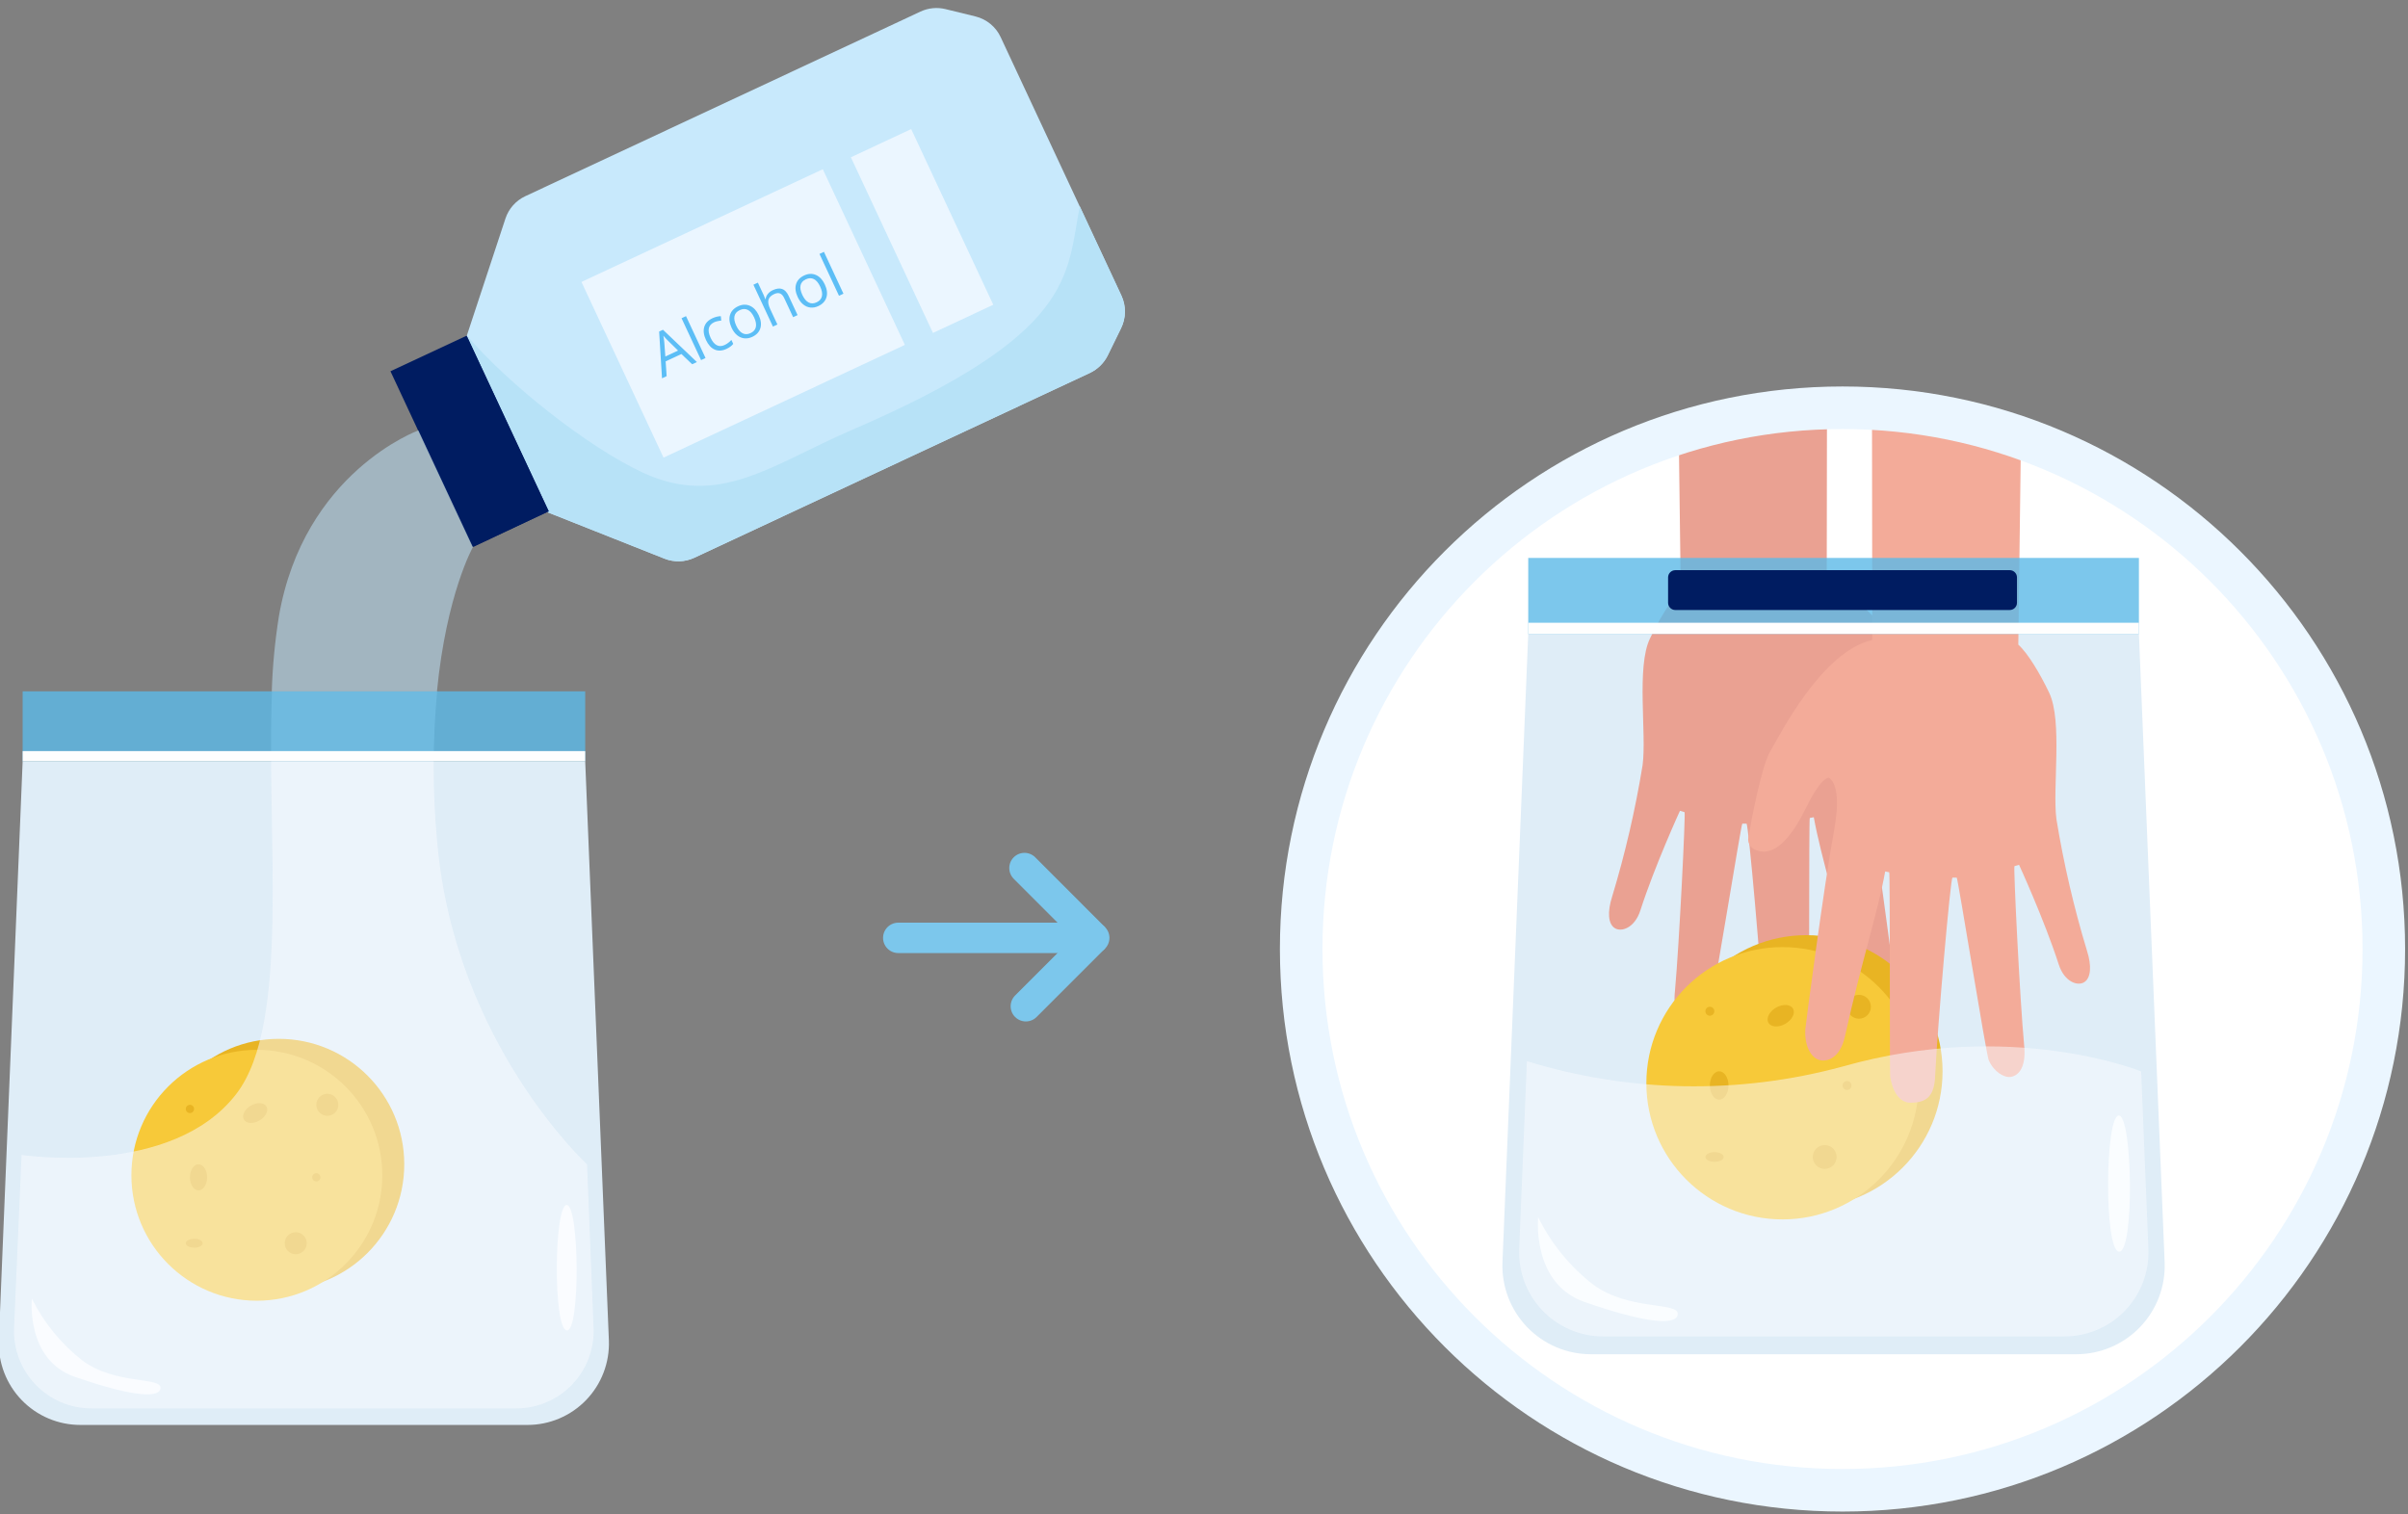 <svg width="396" height="249" viewBox="0 0 396 249" fill="none" xmlns="http://www.w3.org/2000/svg">
<rect x="0" y="0" width="396" height="249" fill="#808080" stroke="none"/>
<g clip-path="url(#clip0)">
<path d="M168.476 142.765L179.95 154.248L168.703 165.495" stroke="#7CC7EC" stroke-width="5" stroke-linecap="round" stroke-linejoin="bevel"/>
<path d="M179.95 154.248H147.72" stroke="#7CC7EC" stroke-width="5" stroke-linecap="round" stroke-linejoin="bevel"/>
<path d="M86.748 234.357H13.213C11.412 234.358 9.629 233.997 7.971 233.293C6.313 232.59 4.813 231.559 3.562 230.264C2.311 228.968 1.334 227.433 0.689 225.751C0.045 224.069 -0.254 222.274 -0.19 220.474L3.723 125.232H96.239L100.133 220.474C100.199 222.273 99.901 224.067 99.258 225.748C98.615 227.43 97.64 228.964 96.391 230.26C95.141 231.556 93.643 232.586 91.987 233.29C90.33 233.994 88.548 234.357 86.748 234.357Z" fill="#DFEDF7"/>
<path d="M45.851 212.116C57.245 212.116 66.481 202.88 66.481 191.486C66.481 180.093 57.245 170.856 45.851 170.856C34.458 170.856 25.222 180.093 25.222 191.486C25.222 202.88 34.458 212.116 45.851 212.116Z" fill="#E8B423"/>
<path d="M42.238 213.927C53.631 213.927 62.868 204.691 62.868 193.297C62.868 181.904 53.631 172.668 42.238 172.668C30.845 172.668 21.608 181.904 21.608 193.297C21.608 204.691 30.845 213.927 42.238 213.927Z" fill="#F7C939"/>
<path d="M48.632 206.284C49.632 206.284 50.443 205.473 50.443 204.472C50.443 203.472 49.632 202.661 48.632 202.661C47.631 202.661 46.82 203.472 46.82 204.472C46.82 205.473 47.631 206.284 48.632 206.284Z" fill="#E8B423"/>
<path d="M53.83 183.517C54.83 183.517 55.641 182.706 55.641 181.706C55.641 180.705 54.83 179.894 53.83 179.894C52.829 179.894 52.018 180.705 52.018 181.706C52.018 182.706 52.829 183.517 53.83 183.517Z" fill="#E8B423"/>
<path d="M32.648 195.779C33.428 195.779 34.06 194.818 34.06 193.632C34.06 192.447 33.428 191.486 32.648 191.486C31.867 191.486 31.235 192.447 31.235 193.632C31.235 194.818 31.867 195.779 32.648 195.779Z" fill="#E8B423"/>
<path d="M42.671 184.285C43.698 183.692 44.214 182.664 43.824 181.989C43.433 181.313 42.285 181.246 41.258 181.838C40.232 182.431 39.716 183.459 40.106 184.135C40.496 184.811 41.645 184.878 42.671 184.285Z" fill="#E8B423"/>
<path d="M31.235 183.064C31.61 183.064 31.914 182.76 31.914 182.385C31.914 182.01 31.61 181.706 31.235 181.706C30.86 181.706 30.556 182.01 30.556 182.385C30.556 182.76 30.86 183.064 31.235 183.064Z" fill="#E8B423"/>
<path d="M52.018 194.312C52.394 194.312 52.698 194.007 52.698 193.632C52.698 193.257 52.394 192.953 52.018 192.953C51.643 192.953 51.339 193.257 51.339 193.632C51.339 194.007 51.643 194.312 52.018 194.312Z" fill="#E8B423"/>
<path d="M31.941 205.206C32.706 205.206 33.327 204.878 33.327 204.473C33.327 204.067 32.706 203.739 31.941 203.739C31.176 203.739 30.556 204.067 30.556 204.473C30.556 204.878 31.176 205.206 31.941 205.206Z" fill="#E8B423"/>
<path d="M5.244 213.592C5.244 213.592 4.203 223.635 12.299 226.442C20.395 229.25 26.136 230.273 26.39 228.335C26.643 226.397 19.082 227.819 13.603 223.807C10.086 221.072 7.229 217.581 5.244 213.592Z" fill="#FAFDFF"/>
<path d="M93.196 198.188C91.113 198.188 90.941 218.491 93.196 218.817C95.451 219.143 95.288 198.188 93.196 198.188Z" fill="#FAFDFF"/>
<path d="M83.126 35.93L75.881 57.891L87.726 83.33L109.271 91.879C110.056 92.19 110.896 92.338 111.74 92.313C112.584 92.288 113.414 92.091 114.179 91.734L179.229 61.342C180.507 60.738 181.544 59.72 182.172 58.453L184.363 53.979C184.77 53.147 184.986 52.235 184.996 51.309C185.005 50.383 184.808 49.467 184.418 48.627L164.558 6.1C164.166 5.26 163.591 4.519 162.874 3.932C162.158 3.344 161.319 2.924 160.419 2.704L155.493 1.499C154.12 1.161 152.673 1.302 151.39 1.898L86.395 32.263C85.629 32.619 84.944 33.128 84.381 33.759C83.819 34.389 83.392 35.128 83.126 35.93Z" fill="#C8E9FC"/>
<path d="M184.418 48.6L177.571 33.92C175.371 45.312 176.965 54.848 139.989 70.76C126.993 76.357 118.327 83.574 105.757 77.751C96.701 73.558 83.488 63.09 76.778 55.175L87.726 83.33L109.271 91.879C110.056 92.19 110.896 92.337 111.74 92.312C112.584 92.288 113.414 92.091 114.179 91.734L179.229 61.342C180.507 60.738 181.544 59.72 182.172 58.453L184.363 53.979C184.774 53.144 184.993 52.227 185.002 51.296C185.012 50.365 184.812 49.443 184.418 48.6Z" fill="#B7E2F7"/>
<path d="M64.212 61.061L77.708 89.951L90.237 84.098L76.741 55.208L64.212 61.061Z" fill="#001C61"/>
<path d="M95.623 46.371L109.119 75.261L148.806 56.721L135.31 27.831L95.623 46.371Z" fill="#EBF6FF"/>
<path d="M139.929 25.866L153.425 54.755L163.345 50.121L149.849 21.231L139.929 25.866Z" fill="#EBF6FF"/>
<path d="M76.732 55.202C78.772 61.62 79.933 68.286 80.183 75.016C80.5 85.793 77.774 89.977 77.774 89.977L90.235 84.091L76.732 55.202Z" fill="#001C61"/>
<path opacity="0.5" d="M77.774 89.977L68.808 70.787C68.808 70.787 49.926 77.642 45.851 101.442C45.209 105.501 44.822 109.596 44.692 113.704H71.86C73.418 97.693 77.774 89.977 77.774 89.977Z" fill="#C5EAFF"/>
<path opacity="0.5" d="M96.538 191.495C96.538 191.495 74.803 171.508 71.897 138.535C71.123 130.276 71.123 121.963 71.897 113.704H44.728C43.777 137.367 47.834 168.23 38.869 179.903C28.237 193.75 3.55 189.946 3.55 189.946L2.31 218.428C2.245 220.139 2.527 221.846 3.137 223.446C3.747 225.046 4.674 226.506 5.862 227.74C7.05 228.973 8.474 229.955 10.05 230.625C11.626 231.295 13.321 231.64 15.034 231.64H84.937C86.646 231.634 88.336 231.284 89.906 230.612C91.477 229.939 92.896 228.956 94.079 227.723C95.262 226.491 96.185 225.032 96.793 223.435C97.4 221.838 97.68 220.135 97.616 218.428L96.538 191.495Z" fill="#FAFDFF"/>
<path opacity="0.8" d="M96.239 113.704H3.723V125.223H96.239V113.704Z" fill="#5CB9E7"/>
<path d="M96.239 123.53H3.723V125.223H96.239V123.53Z" fill="#FEFEFE"/>
<path d="M303.003 245.103C352.167 245.103 392.023 205.248 392.023 156.083C392.023 106.919 352.167 67.064 303.003 67.064C253.839 67.064 213.983 106.919 213.983 156.083C213.983 205.248 253.839 245.103 303.003 245.103Z" fill="white"/>
<mask id="mask0" mask-type="alpha" maskUnits="userSpaceOnUse" x="213" y="67" width="180" height="179">
<path d="M303.003 245.103C352.167 245.103 392.023 205.248 392.023 156.083C392.023 106.919 352.167 67.064 303.003 67.064C253.839 67.064 213.983 106.919 213.983 156.083C213.983 205.248 253.839 245.103 303.003 245.103Z" fill="white"/>
</mask>
<g mask="url(#mask0)">
<path d="M341.446 222.727H261.616C259.66 222.726 257.724 222.331 255.925 221.565C254.125 220.799 252.498 219.678 251.141 218.269C249.784 216.859 248.726 215.191 248.028 213.364C247.331 211.536 247.009 209.587 247.082 207.632L251.322 104.253H351.749L355.981 207.632C356.055 209.587 355.734 211.537 355.037 213.365C354.34 215.193 353.281 216.862 351.924 218.271C350.567 219.681 348.94 220.802 347.139 221.567C345.339 222.333 343.403 222.727 341.446 222.727Z" fill="#DFEDF7"/>
<path d="M311.422 160.428C311.422 160.034 308.295 136.388 306.814 128.442C306.472 126.611 305.342 120.636 307.532 119.042C308.803 119.156 310.52 122.397 311.431 124.298C312.947 127.382 315.514 131.456 318.44 131.254C320.28 131.123 320.981 129.958 320.805 128.933C320.332 126.243 318.624 117.158 317.196 114.775C315.636 112.147 308.768 98.348 300.41 96.447L300.532 6.35L291.771 -2.411L275.336 14.094L276.405 97.148C274.828 98.558 272.822 101.914 271.332 105.033C269.081 109.72 270.807 120.654 270.132 125.814C268.941 133.142 267.264 140.383 265.112 147.488C264.315 149.977 264.455 151.939 265.541 152.64C266.628 153.341 268.818 152.64 269.755 149.749C272.121 142.398 276.273 133.348 276.273 133.348C276.273 133.348 276.834 133.497 277.027 133.576C277.22 133.655 276.151 155.303 275.459 162.873C275.047 166.456 276.23 168.024 277.658 168.234C278.788 168.401 280.452 167.358 281.267 165.475C281.688 164.52 286.348 135.451 286.524 135.46H287.216C287.531 135.46 289.66 159.544 290.063 167.831C290.159 171.441 291.517 172.44 294.146 172.431C295.898 172.431 297.089 170.635 297.466 168.138C297.554 167.507 297.466 134.575 297.624 134.531L298.281 134.408C299.525 141.259 302.144 149.074 304.904 161.567C305.693 165.072 307.804 165.799 309.144 165.405C310.485 165.01 311.598 163.179 311.422 160.428Z" fill="#EAA192"/>
<path d="M297.063 198.591C309.431 198.591 319.456 188.565 319.456 176.198C319.456 163.831 309.431 153.805 297.063 153.805C284.696 153.805 274.67 163.831 274.67 176.198C274.67 188.565 284.696 198.591 297.063 198.591Z" fill="#E8B423"/>
<path d="M293.138 200.554C305.506 200.554 315.531 190.528 315.531 178.161C315.531 165.793 305.506 155.768 293.138 155.768C280.771 155.768 270.745 165.793 270.745 178.161C270.745 190.528 280.771 200.554 293.138 200.554Z" fill="#F7C939"/>
<path d="M300.077 192.248C301.161 192.248 302.039 191.37 302.039 190.286C302.039 189.202 301.161 188.323 300.077 188.323C298.993 188.323 298.114 189.202 298.114 190.286C298.114 191.37 298.993 192.248 300.077 192.248Z" fill="#E8B423"/>
<path d="M305.71 167.543C306.794 167.543 307.673 166.665 307.673 165.581C307.673 164.497 306.794 163.618 305.71 163.618C304.626 163.618 303.748 164.497 303.748 165.581C303.748 166.665 304.626 167.543 305.71 167.543Z" fill="#E8B423"/>
<path d="M282.721 180.859C283.568 180.859 284.255 179.815 284.255 178.528C284.255 177.241 283.568 176.198 282.721 176.198C281.875 176.198 281.188 177.241 281.188 178.528C281.188 179.815 281.875 180.859 282.721 180.859Z" fill="#E8B423"/>
<path d="M293.61 168.379C294.724 167.735 295.285 166.619 294.861 165.886C294.438 165.153 293.191 165.08 292.076 165.723C290.962 166.367 290.402 167.483 290.825 168.216C291.248 168.95 292.495 169.023 293.61 168.379Z" fill="#E8B423"/>
<path d="M281.188 167.052C281.595 167.052 281.924 166.723 281.924 166.316C281.924 165.91 281.595 165.581 281.188 165.581C280.782 165.581 280.452 165.91 280.452 166.316C280.452 166.723 280.782 167.052 281.188 167.052Z" fill="#E8B423"/>
<path d="M303.748 179.266C304.154 179.266 304.484 178.936 304.484 178.53C304.484 178.123 304.154 177.794 303.748 177.794C303.341 177.794 303.012 178.123 303.012 178.53C303.012 178.936 303.341 179.266 303.748 179.266Z" fill="#E8B423"/>
<path d="M281.959 191.084C282.787 191.084 283.457 190.727 283.457 190.287C283.457 189.846 282.787 189.49 281.959 189.49C281.132 189.49 280.461 189.846 280.461 190.287C280.461 190.727 281.132 191.084 281.959 191.084Z" fill="#E8B423"/>
<path d="M296.888 169.277C296.888 168.883 300.024 145.237 301.496 137.291C301.838 135.46 302.977 129.485 300.778 127.9C299.516 128.005 297.79 131.246 296.879 133.104C295.364 136.187 292.805 140.261 289.87 140.06C288.031 139.937 287.33 138.763 287.514 137.738C287.987 135.048 289.686 125.972 291.114 123.58C292.674 120.952 299.551 107.162 307.9 105.252L307.787 15.155L316.548 6.438L332.983 22.943L331.914 106.023C333.491 107.443 335.489 110.789 336.978 113.908C339.23 118.604 337.513 129.529 338.178 134.698C339.373 142.023 341.053 149.261 343.207 156.364C344.004 158.852 343.856 160.814 342.778 161.524C341.7 162.234 339.501 161.524 338.564 158.624C336.19 151.274 332.037 142.232 332.037 142.232C332.037 142.232 331.476 142.381 331.284 142.451C331.091 142.522 332.16 164.187 332.86 171.748C333.272 175.331 332.09 176.908 330.653 177.118C329.531 177.276 327.867 176.242 327.043 174.35C326.631 173.395 321.962 144.335 321.787 144.344H321.086C320.77 144.344 318.65 168.436 318.247 176.759C318.151 180.369 316.793 181.368 314.156 181.359C312.404 181.359 311.221 179.554 310.844 177.057C310.748 176.435 310.844 143.494 310.686 143.459C310.529 143.424 310.17 143.371 310.021 143.328C308.785 150.187 306.157 157.993 303.397 170.486C302.618 173.991 300.497 174.718 299.166 174.324C297.834 173.93 296.721 172.028 296.888 169.277Z" fill="#F3AB99"/>
<path opacity="0.8" d="M351.749 91.761H251.322V104.271H351.749V91.761Z" fill="#5CB9E7"/>
<path d="M351.749 102.423H251.322V104.263H351.749V102.423Z" fill="#FEFEFE"/>
<path opacity="0.5" d="M339.466 219.802H263.605C261.747 219.796 259.91 219.417 258.202 218.685C256.495 217.953 254.952 216.885 253.667 215.544C252.381 214.203 251.379 212.616 250.72 210.879C250.062 209.142 249.76 207.29 249.833 205.434L251.103 174.526C267.989 179.729 286.004 180.033 303.056 175.402C330.828 167.517 352.117 176.216 352.117 176.216L353.309 205.452C353.379 207.312 353.074 209.168 352.409 210.908C351.745 212.647 350.737 214.235 349.444 215.575C348.151 216.915 346.601 217.981 344.886 218.707C343.172 219.433 341.328 219.806 339.466 219.802Z" fill="#FAFDFF"/>
<path d="M252.952 200.185C252.952 200.185 251.813 211.084 260.6 214.141C269.387 217.199 275.616 218.303 275.905 216.183C276.194 214.063 267.968 215.631 262.019 211.294C258.195 208.325 255.094 204.527 252.952 200.185Z" fill="#FAFDFF"/>
<path d="M348.446 183.47C346.186 183.47 345.993 205.504 348.446 205.854C351.039 206.231 350.715 183.47 348.446 183.47Z" fill="#FAFDFF"/>
</g>
<path d="M303.003 245.103C352.167 245.103 392.023 205.248 392.023 156.083C392.023 106.919 352.167 67.064 303.003 67.064C253.839 67.064 213.983 106.919 213.983 156.083C213.983 205.248 253.839 245.103 303.003 245.103Z" stroke="#EBF6FF" stroke-width="7" stroke-miterlimit="10"/>
<path d="M330.504 93.775H275.511C274.853 93.775 274.32 94.308 274.32 94.966V99.137C274.32 99.795 274.853 100.328 275.511 100.328H330.504C331.162 100.328 331.695 99.795 331.695 99.137V94.966C331.695 94.308 331.162 93.775 330.504 93.775Z" fill="#001C61"/>
<path d="M113.825 59.908L112.06 58.226L109.467 59.435L109.63 61.864L108.869 62.219L108.397 54.53L109.03 54.235L114.604 59.545L113.825 59.908ZM111.51 57.658L109.823 56.004C109.607 55.796 109.362 55.531 109.086 55.211C109.153 55.524 109.206 55.879 109.243 56.275L109.417 58.634L111.51 57.658ZM116.027 58.881L115.292 59.224L112.081 52.338L112.816 51.995L116.027 58.881ZM119.473 57.382C118.771 57.709 118.126 57.748 117.539 57.497C116.953 57.242 116.476 56.72 116.107 55.929C115.729 55.118 115.631 54.4 115.815 53.776C116.001 53.15 116.455 52.669 117.178 52.332C117.411 52.223 117.656 52.14 117.912 52.081C118.169 52.023 118.379 51.996 118.543 52.002L118.609 52.731C118.416 52.742 118.214 52.772 118.003 52.82C117.791 52.865 117.611 52.922 117.463 52.991C116.478 53.45 116.278 54.308 116.864 55.565C117.142 56.161 117.475 56.563 117.863 56.77C118.253 56.976 118.684 56.969 119.156 56.748C119.561 56.56 119.935 56.28 120.278 55.907L120.582 56.558C120.335 56.877 119.966 57.152 119.473 57.382ZM124.776 51.844C125.144 52.635 125.233 53.345 125.043 53.977C124.851 54.605 124.404 55.083 123.702 55.41C123.268 55.612 122.836 55.69 122.404 55.643C121.973 55.597 121.577 55.426 121.217 55.13C120.857 54.835 120.557 54.432 120.319 53.922C119.951 53.131 119.862 52.424 120.052 51.8C120.241 51.173 120.686 50.696 121.389 50.368C122.067 50.052 122.711 50.027 123.32 50.292C123.931 50.557 124.417 51.074 124.776 51.844ZM121.081 53.567C121.369 54.186 121.713 54.601 122.113 54.81C122.512 55.019 122.952 55.011 123.433 54.787C123.914 54.562 124.203 54.232 124.301 53.795C124.4 53.353 124.305 52.821 124.015 52.199C123.727 51.582 123.384 51.173 122.984 50.971C122.586 50.765 122.144 50.776 121.657 51.003C121.177 51.227 120.887 51.554 120.79 51.984C120.692 52.414 120.789 52.941 121.081 53.567ZM130.429 52.165L128.966 49.028C128.782 48.632 128.554 48.379 128.283 48.269C128.013 48.158 127.686 48.192 127.302 48.371C126.792 48.609 126.483 48.921 126.376 49.309C126.273 49.695 126.368 50.203 126.662 50.835L127.845 53.37L127.11 53.713L123.899 46.827L124.634 46.485L125.606 48.569C125.723 48.82 125.808 49.033 125.861 49.209L125.906 49.189C125.942 48.888 126.061 48.61 126.265 48.353C126.47 48.092 126.744 47.882 127.086 47.722C127.679 47.446 128.189 47.381 128.616 47.526C129.045 47.667 129.402 48.045 129.688 48.659L131.164 51.823L130.429 52.165ZM135.64 46.778C136.009 47.568 136.098 48.279 135.907 48.91C135.715 49.539 135.268 50.017 134.566 50.344C134.132 50.546 133.7 50.624 133.269 50.577C132.838 50.531 132.442 50.359 132.081 50.064C131.721 49.769 131.422 49.366 131.184 48.856C130.815 48.065 130.726 47.358 130.916 46.734C131.105 46.107 131.551 45.63 132.253 45.302C132.931 44.986 133.575 44.961 134.184 45.226C134.796 45.49 135.281 46.008 135.64 46.778ZM131.945 48.501C132.234 49.12 132.578 49.535 132.977 49.743C133.376 49.953 133.816 49.945 134.297 49.721C134.778 49.496 135.067 49.166 135.165 48.728C135.265 48.287 135.169 47.755 134.879 47.133C134.591 46.516 134.248 46.107 133.849 45.905C133.451 45.699 133.009 45.71 132.522 45.937C132.041 46.161 131.752 46.488 131.654 46.918C131.556 47.348 131.653 47.875 131.945 48.501ZM138.709 48.304L137.975 48.647L134.764 41.761L135.498 41.419L138.709 48.304Z" fill="#5CBEF6"/>
</g>
<defs>
<clipPath id="clip0">
<rect y="0.811" width="396" height="248" fill="white"/>
</clipPath>
</defs>
</svg>
